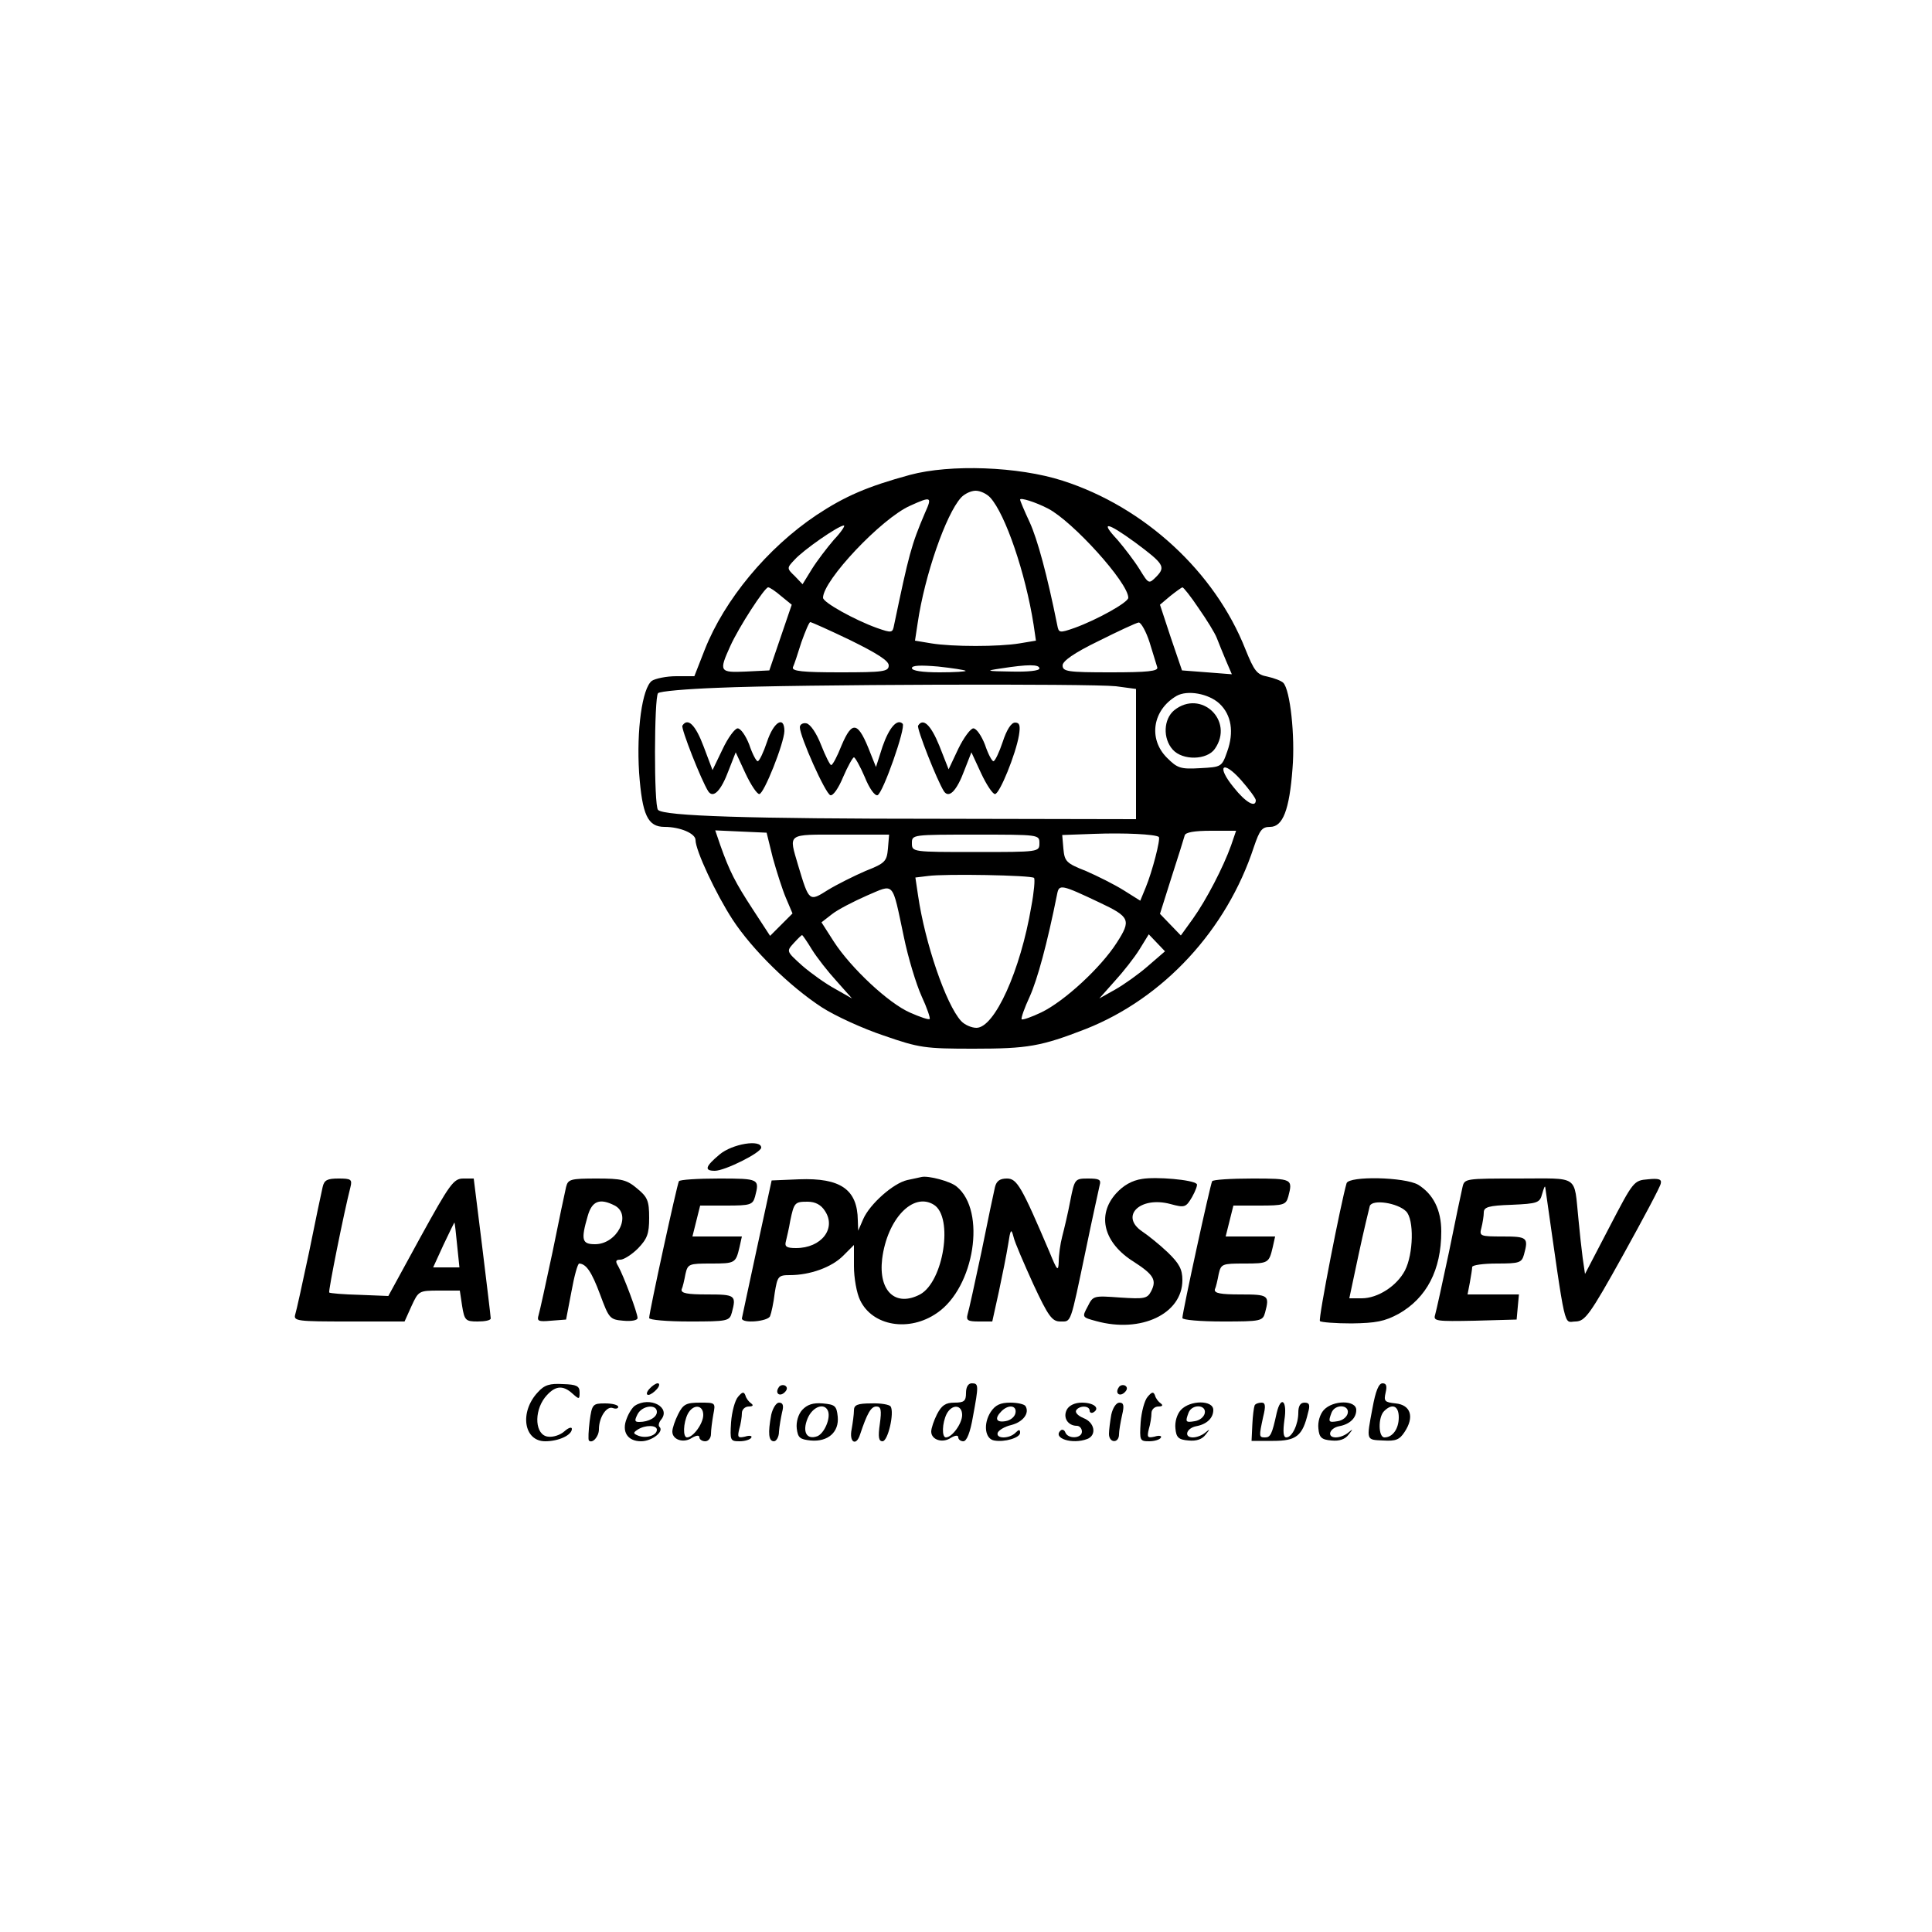 <?xml version="1.0" standalone="no"?>
<!DOCTYPE svg PUBLIC "-//W3C//DTD SVG 20010904//EN"
 "http://www.w3.org/TR/2001/REC-SVG-20010904/DTD/svg10.dtd">
<svg version="1.0" xmlns="http://www.w3.org/2000/svg"
 width="500pt" height="500pt" viewBox="0 0 500 500"
 preserveAspectRatio="xMidYMid meet">
<g transform="translate(0,500) scale(0.1,-0.1)"
fill="#000000" stroke="none">
<path d="M2355 3771 c-110 -30 -168 -55 -242 -104 -127 -85 -238 -219 -289
-348 l-27 -69 -47 0 c-25 0 -54 -6 -63 -12 -25 -19 -40 -127 -33 -238 8 -109
22 -140 66 -140 40 0 80 -17 80 -34 0 -27 53 -140 96 -206 51 -78 148 -173
231 -227 34 -22 106 -55 160 -73 92 -32 107 -34 233 -34 140 0 174 6 290 51
202 80 365 257 435 471 15 44 21 52 42 52 33 0 50 44 58 151 7 84 -6 204 -24
222 -5 5 -23 12 -41 16 -27 5 -34 14 -57 71 -79 200 -261 368 -473 436 -115
37 -291 43 -395 15z m208 -59 c39 -43 91 -195 112 -329 l6 -41 -42 -7 c-54 -9
-174 -9 -229 0 l-42 7 7 46 c18 123 73 281 112 324 9 10 26 18 38 18 12 0 29
-8 38 -18z m-169 -39 c-36 -84 -42 -109 -80 -290 -4 -21 -5 -22 -45 -8 -58 21
-139 66 -139 78 0 45 151 205 225 238 55 25 58 24 39 -18z m318 11 c64 -33
208 -192 208 -231 0 -12 -81 -57 -139 -78 -40 -14 -41 -13 -45 8 -26 129 -51
221 -71 265 -14 30 -25 56 -25 59 0 6 39 -6 72 -23z m-554 -81 c-18 -21 -44
-55 -57 -76 l-24 -39 -20 21 c-21 20 -21 21 -1 42 22 25 114 89 128 89 4 0 -7
-17 -26 -37z m780 -7 c74 -55 79 -63 55 -88 -20 -20 -20 -20 -44 19 -13 21
-39 55 -57 76 -46 49 -28 47 46 -7z m-916 -139 l27 -22 -29 -85 -29 -85 -61
-3 c-68 -3 -70 0 -40 66 22 49 89 152 98 152 4 0 19 -10 34 -23z m1080 -31
c21 -30 42 -64 47 -77 5 -13 16 -40 24 -59 l15 -35 -64 5 -65 5 -29 85 -28 85
26 22 c15 12 29 22 32 23 3 0 22 -24 42 -54z m-901 -83 c69 -34 99 -53 99 -65
0 -16 -13 -18 -126 -18 -97 0 -125 3 -122 13 3 6 13 36 22 65 10 28 20 52 23
52 3 0 50 -21 104 -47z m774 -5 c9 -29 18 -59 20 -65 3 -10 -25 -13 -120 -13
-112 0 -125 2 -125 18 0 11 29 32 93 63 50 25 97 47 104 48 6 0 19 -23 28 -51z
m-476 -74 c2 -2 -28 -4 -67 -4 -45 0 -72 4 -72 11 0 7 22 8 68 4 37 -4 69 -9
71 -11z m191 6 c0 -6 -30 -9 -72 -8 -67 1 -69 2 -28 8 70 11 100 11 100 0z
m198 -46 l52 -7 0 -168 0 -169 -507 1 c-495 0 -715 7 -730 23 -11 10 -10 292
0 302 4 5 74 11 155 14 203 9 965 11 1030 4z m268 -45 c31 -29 38 -74 20 -124
-14 -40 -15 -40 -70 -43 -51 -3 -59 0 -86 27 -49 49 -37 124 25 160 28 16 83
6 111 -20z m94 -250 c0 -21 -27 -5 -57 33 -46 56 -29 73 19 19 21 -24 38 -47
38 -52z m-1250 -149 c10 -36 25 -83 34 -104 l17 -40 -29 -29 -29 -29 -45 69
c-45 69 -60 98 -84 166 l-13 38 66 -3 67 -3 16 -65z m999 54 c5 -5 -17 -90
-34 -131 l-14 -34 -43 27 c-24 15 -68 37 -98 50 -51 20 -55 25 -58 58 l-3 35
83 3 c78 3 158 -1 167 -8z m187 -22 c-20 -56 -64 -141 -99 -190 l-31 -43 -27
28 -27 28 30 95 c17 52 32 101 34 108 2 8 25 12 68 12 l65 0 -13 -38z m-888
-8 c-3 -33 -7 -38 -58 -58 -30 -13 -74 -35 -97 -49 -49 -31 -49 -31 -77 62
-25 86 -32 81 110 81 l125 0 -3 -36z m392 14 c0 -23 -1 -23 -165 -23 -164 0
-165 0 -165 23 0 22 1 22 165 22 164 0 165 0 165 -22z m-14 -90 c3 -3 0 -37
-7 -74 -28 -166 -95 -314 -142 -314 -13 0 -31 8 -40 18 -39 43 -93 201 -111
324 l-7 47 33 4 c42 6 267 2 274 -5z m-337 -152 c11 -54 32 -123 46 -154 14
-30 23 -57 21 -59 -2 -3 -25 5 -50 16 -56 24 -154 116 -198 184 l-32 50 27 21
c15 12 56 33 90 48 73 31 65 40 96 -106z m505 89 c81 -38 84 -46 46 -105 -41
-64 -135 -151 -195 -180 -25 -12 -48 -20 -51 -18 -2 3 7 29 21 59 20 45 45
136 71 266 5 25 11 24 108 -22z m-743 -122 c13 -21 42 -58 64 -82 l40 -45 -44
25 c-24 13 -62 40 -85 60 -41 37 -41 37 -22 58 11 12 20 21 22 21 1 0 13 -17
25 -37z m870 -43 c-24 -21 -62 -48 -85 -61 l-41 -23 40 45 c22 24 51 61 64 82
l24 39 21 -22 21 -22 -44 -38z"/>
<path d="M1766 3122 c-4 -7 49 -142 67 -170 13 -19 33 1 53 55 l18 46 25 -54
c14 -30 30 -54 36 -54 12 0 64 131 65 163 0 41 -28 24 -45 -28 -9 -27 -20 -50
-24 -50 -4 0 -14 19 -22 43 -9 23 -22 42 -30 42 -7 0 -25 -24 -39 -54 l-26
-54 -23 61 c-21 56 -41 76 -55 54z"/>
<path d="M2070 3118 c0 -24 66 -172 79 -176 7 -2 21 18 33 47 12 28 25 51 28
51 3 0 16 -23 28 -51 12 -30 26 -49 33 -47 14 5 74 176 65 185 -14 14 -35 -10
-52 -59 l-17 -53 -14 35 c-32 83 -47 87 -75 21 -11 -28 -23 -51 -27 -51 -3 0
-15 24 -26 52 -12 31 -28 54 -38 56 -9 2 -17 -3 -17 -10z"/>
<path d="M2376 3122 c-4 -7 49 -142 67 -170 13 -19 33 1 53 55 l18 46 25 -54
c14 -30 30 -54 36 -54 12 0 54 104 62 152 4 25 2 33 -10 33 -10 0 -22 -19 -32
-50 -9 -27 -20 -50 -24 -50 -4 0 -14 19 -22 43 -9 23 -22 42 -30 42 -7 0 -25
-24 -39 -53 l-25 -53 -24 61 c-22 54 -42 73 -55 52z"/>
<path d="M3039 3162 c-28 -23 -30 -73 -4 -102 26 -29 89 -27 109 2 51 73 -36
155 -105 100z"/>
<path d="M1862 2012 c-37 -31 -40 -42 -12 -42 26 0 120 47 120 60 0 22 -75 10
-108 -18z"/>
<path d="M2385 1954 c-5 -1 -22 -5 -37 -8 -36 -8 -97 -62 -114 -101 l-13 -30
-1 27 c-1 80 -45 110 -152 106 l-71 -3 -38 -175 c-21 -96 -38 -178 -39 -182 0
-14 68 -8 73 6 3 7 9 34 12 60 7 43 9 46 39 46 52 0 108 20 138 50 l28 28 0
-55 c0 -30 7 -70 16 -88 32 -67 127 -83 199 -33 97 66 128 264 51 327 -16 14
-74 29 -91 25z m-250 -88 c30 -45 -9 -96 -75 -96 -25 0 -30 4 -26 18 2 9 8 33
11 52 10 48 12 50 45 50 20 0 35 -8 45 -24z m282 16 c51 -32 25 -199 -36 -232
-63 -33 -108 8 -98 92 13 103 80 174 134 140z"/>
<path d="M2956 1949 c-27 -4 -49 -17 -68 -38 -50 -56 -32 -128 47 -177 51 -33
59 -47 44 -76 -10 -19 -18 -20 -80 -16 -69 5 -70 5 -84 -23 -15 -28 -15 -28
22 -38 116 -32 223 19 223 106 0 28 -8 43 -38 72 -21 20 -51 44 -66 54 -59 40
-5 92 73 71 37 -10 40 -9 56 18 9 16 15 32 12 34 -10 11 -105 19 -141 13z"/>
<path d="M835 1928 c-3 -13 -19 -88 -35 -168 -17 -80 -33 -153 -36 -162 -5
-17 6 -18 139 -18 l144 0 18 40 c18 39 19 40 71 40 l54 0 6 -40 c6 -37 9 -40
40 -40 19 0 34 3 34 8 0 4 -10 87 -22 185 l-22 177 -27 0 c-25 0 -35 -14 -111
-152 l-83 -152 -75 3 c-41 1 -76 4 -78 6 -3 2 38 207 55 273 5 20 1 22 -31 22
-29 0 -37 -4 -41 -22z m348 -150 l6 -58 -34 0 -34 0 27 59 c15 32 28 58 28 57
1 0 4 -27 7 -58z"/>
<path d="M1465 1928 c-3 -13 -19 -88 -35 -168 -17 -80 -33 -153 -36 -163 -5
-16 -1 -18 32 -15 l39 3 14 73 c7 39 16 72 20 72 18 -1 32 -21 54 -80 23 -62
25 -65 60 -68 21 -2 37 1 37 7 0 13 -36 109 -50 134 -8 13 -7 17 6 17 8 0 29
13 45 29 24 25 29 38 29 79 0 44 -4 54 -31 76 -27 23 -40 26 -105 26 -68 0
-74 -2 -79 -22z m126 -48 c45 -24 6 -100 -51 -100 -34 0 -37 11 -19 73 11 39
31 47 70 27z"/>
<path d="M1757 1943 c-5 -9 -77 -339 -77 -354 0 -5 47 -9 104 -9 99 0 104 1
110 23 12 45 9 47 -64 47 -51 0 -68 3 -66 13 3 6 7 24 10 40 6 26 9 27 66 27
63 0 64 1 74 43 l6 27 -64 0 -64 0 10 40 10 40 68 0 c62 0 68 2 74 23 12 46
11 47 -93 47 -55 0 -102 -3 -104 -7z"/>
<path d="M2575 1928 c-3 -13 -19 -88 -35 -168 -17 -80 -33 -153 -36 -162 -4
-15 1 -18 29 -18 l35 0 17 77 c9 42 20 97 24 122 6 40 8 43 14 20 3 -14 27
-69 51 -122 39 -84 49 -97 70 -97 29 0 25 -10 66 185 17 83 34 158 36 168 4
14 -1 17 -30 17 -34 0 -35 -1 -46 -57 -6 -32 -16 -74 -21 -93 -5 -19 -9 -48
-9 -65 -1 -27 -4 -24 -24 25 -72 169 -84 190 -110 190 -18 0 -27 -6 -31 -22z"/>
<path d="M3137 1943 c-5 -9 -77 -339 -77 -354 0 -5 47 -9 104 -9 99 0 104 1
110 23 12 45 9 47 -64 47 -51 0 -68 3 -66 13 3 6 7 24 10 40 6 26 9 27 66 27
63 0 64 1 74 43 l6 27 -64 0 -64 0 10 40 10 40 68 0 c62 0 68 2 74 23 12 46
11 47 -93 47 -55 0 -102 -3 -104 -7z"/>
<path d="M3485 1938 c-14 -47 -74 -352 -69 -357 3 -3 40 -6 82 -6 63 1 85 5
122 25 72 41 110 113 110 213 0 56 -21 97 -60 121 -35 20 -178 23 -185 4z
m154 -73 c21 -21 19 -110 -3 -153 -21 -40 -70 -72 -112 -72 l-32 0 24 113 c13
61 27 118 29 126 7 18 72 8 94 -14z"/>
<path d="M3785 1928 c-3 -13 -19 -88 -35 -168 -17 -80 -33 -153 -36 -163 -5
-16 3 -17 103 -15 l108 3 3 33 3 32 -67 0 -66 0 6 31 c3 17 6 35 6 40 0 5 29
9 64 9 58 0 64 2 70 23 12 44 9 47 -55 47 -59 0 -61 1 -55 23 3 12 6 30 6 39
0 14 12 18 72 20 67 3 73 5 79 28 4 14 7 22 8 18 55 -386 47 -348 79 -348 24
1 36 16 122 171 52 94 97 178 98 186 3 11 -5 14 -33 11 -37 -3 -38 -5 -100
-124 l-63 -121 -6 41 c-3 23 -8 68 -11 101 -12 116 4 105 -155 105 -137 0
-140 0 -145 -22z"/>
<path d="M1392 1397 c-48 -51 -37 -127 19 -127 35 0 69 16 69 32 0 6 -9 3 -19
-6 -11 -10 -30 -16 -43 -14 -33 4 -37 63 -8 101 25 31 46 34 72 10 17 -15 18
-15 18 4 0 16 -8 20 -43 21 -34 2 -48 -2 -65 -21z"/>
<path d="M1680 1405 c-7 -8 -8 -15 -2 -15 5 0 15 7 22 15 7 8 8 15 2 15 -5 0
-15 -7 -22 -15z"/>
<path d="M2015 1409 c-10 -15 3 -25 16 -12 7 7 7 13 1 17 -6 3 -14 1 -17 -5z"/>
<path d="M2500 1395 c0 -21 -5 -25 -30 -25 -23 0 -33 -7 -45 -30 -8 -16 -15
-36 -15 -45 0 -21 29 -31 51 -16 12 7 19 7 19 1 0 -5 6 -10 13 -10 9 0 18 23
25 64 15 81 15 86 -3 86 -9 0 -15 -9 -15 -25z m-10 -57 c0 -22 -26 -58 -42
-58 -11 0 -10 37 2 61 14 26 40 24 40 -3z"/>
<path d="M2895 1409 c-10 -15 3 -25 16 -12 7 7 7 13 1 17 -6 3 -14 1 -17 -5z"/>
<path d="M3552 1356 c-16 -85 -17 -82 28 -84 32 -2 42 2 55 22 26 39 16 70
-23 74 -29 3 -31 6 -26 28 4 17 2 24 -8 24 -10 0 -18 -20 -26 -64z m68 -24 c0
-30 -16 -52 -37 -52 -16 0 -17 52 -1 68 21 21 38 14 38 -16z"/>
<path d="M1910 1385 c-8 -9 -16 -39 -18 -66 -3 -47 -2 -49 22 -49 13 0 27 4
30 9 4 5 -4 7 -16 3 -18 -4 -20 -2 -15 19 4 13 7 32 7 42 0 9 8 17 18 17 10 0
13 3 6 8 -6 4 -13 13 -15 21 -4 10 -8 9 -19 -4z"/>
<path d="M2970 1385 c-8 -9 -16 -39 -18 -66 -3 -47 -2 -49 22 -49 13 0 27 4
30 9 4 5 -4 7 -16 3 -18 -4 -20 -2 -15 19 4 13 7 32 7 42 0 9 8 17 18 17 10 0
13 3 6 8 -6 4 -13 13 -15 21 -4 10 -8 9 -19 -4z"/>
<path d="M1526 1322 c-3 -25 -4 -47 -2 -50 9 -9 26 10 26 29 0 31 20 61 36 55
8 -3 14 -1 14 3 0 5 -15 9 -34 9 -32 0 -34 -2 -40 -46z"/>
<path d="M1643 1362 c-6 -4 -16 -19 -21 -33 -14 -34 2 -59 37 -59 28 0 60 25
48 37 -4 3 -2 12 4 19 26 32 -29 61 -68 36z m57 -16 c0 -14 -21 -26 -46 -26
-12 0 -12 4 -4 20 12 23 50 27 50 6z m0 -46 c0 -15 -27 -23 -47 -16 -15 6 -15
8 -3 16 20 13 50 12 50 0z"/>
<path d="M1755 1340 c-8 -16 -15 -36 -15 -45 0 -21 29 -31 51 -16 12 7 19 7
19 1 0 -5 7 -10 15 -10 8 0 15 8 15 19 0 10 3 33 6 50 6 31 6 31 -34 31 -36 0
-44 -4 -57 -30z m65 -2 c0 -22 -26 -58 -42 -58 -11 0 -10 37 2 61 14 26 40 24
40 -3z"/>
<path d="M1996 1339 c-9 -48 -7 -69 7 -69 6 0 13 11 13 25 1 14 5 36 8 50 5
18 2 25 -8 25 -7 0 -16 -14 -20 -31z"/>
<path d="M2076 1351 c-10 -11 -16 -31 -14 -48 3 -24 8 -28 36 -31 45 -4 74 22
70 62 -3 28 -7 31 -39 34 -25 2 -40 -3 -53 -17z m67 -3 c7 -19 -10 -58 -28
-65 -28 -10 -39 12 -25 46 13 31 44 42 53 19z"/>
<path d="M2210 1350 c0 -10 -3 -32 -6 -49 -7 -34 12 -45 22 -13 18 54 28 72
42 72 12 0 14 -9 9 -45 -5 -34 -3 -45 7 -45 14 0 31 74 21 90 -3 5 -26 9 -50
8 -36 0 -45 -4 -45 -18z"/>
<path d="M2564 1346 c-20 -31 -15 -70 9 -74 27 -5 67 7 67 20 0 9 -3 9 -12 0
-16 -16 -51 -16 -46 0 3 7 18 16 35 20 31 8 48 31 37 49 -3 5 -21 9 -39 9 -26
0 -39 -6 -51 -24z m64 -3 c-2 -10 -13 -19 -26 -21 -24 -4 -29 7 -10 26 18 18
40 15 36 -5z"/>
<path d="M2761 1352 c-11 -21 3 -42 26 -42 7 0 13 -7 13 -15 0 -18 -36 -20
-43 -2 -2 6 -8 9 -12 5 -22 -20 30 -37 69 -22 25 10 19 43 -10 54 -14 6 -22
14 -19 20 8 13 35 13 35 -1 0 -5 5 -7 10 -4 18 11 0 25 -30 25 -18 0 -33 -7
-39 -18z"/>
<path d="M2876 1339 c-3 -17 -6 -40 -6 -50 0 -24 26 -25 26 -1 0 9 4 32 8 50
6 25 4 32 -7 32 -8 0 -17 -13 -21 -31z"/>
<path d="M3056 1351 c-10 -11 -16 -31 -14 -48 2 -23 8 -29 34 -31 20 -2 35 3
44 15 12 15 12 16 0 6 -8 -7 -22 -13 -33 -13 -24 0 -17 24 9 29 27 5 44 21 44
42 0 26 -60 26 -84 0z m62 -8 c-2 -10 -13 -19 -26 -21 -24 -4 -25 -2 -16 22 9
23 46 21 42 -1z"/>
<path d="M3247 1363 c-2 -5 -5 -27 -6 -50 l-2 -42 56 0 c60 0 76 13 90 72 6
21 4 27 -9 27 -11 0 -16 -9 -16 -26 0 -30 -16 -64 -31 -64 -8 0 -9 15 -5 45 8
50 -9 65 -20 18 -12 -55 -16 -63 -30 -63 -16 0 -16 2 -5 53 7 28 6 37 -4 37
-8 0 -16 -3 -18 -7z"/>
<path d="M3426 1351 c-10 -11 -16 -31 -14 -48 2 -23 8 -29 34 -31 20 -2 35 3
44 15 12 15 12 16 0 6 -8 -7 -22 -13 -33 -13 -24 0 -17 24 9 29 27 5 44 21 44
42 0 26 -60 26 -84 0z m62 -8 c-2 -10 -13 -19 -26 -21 -24 -4 -25 -2 -16 22 9
23 46 21 42 -1z"/>
</g>
</svg>
